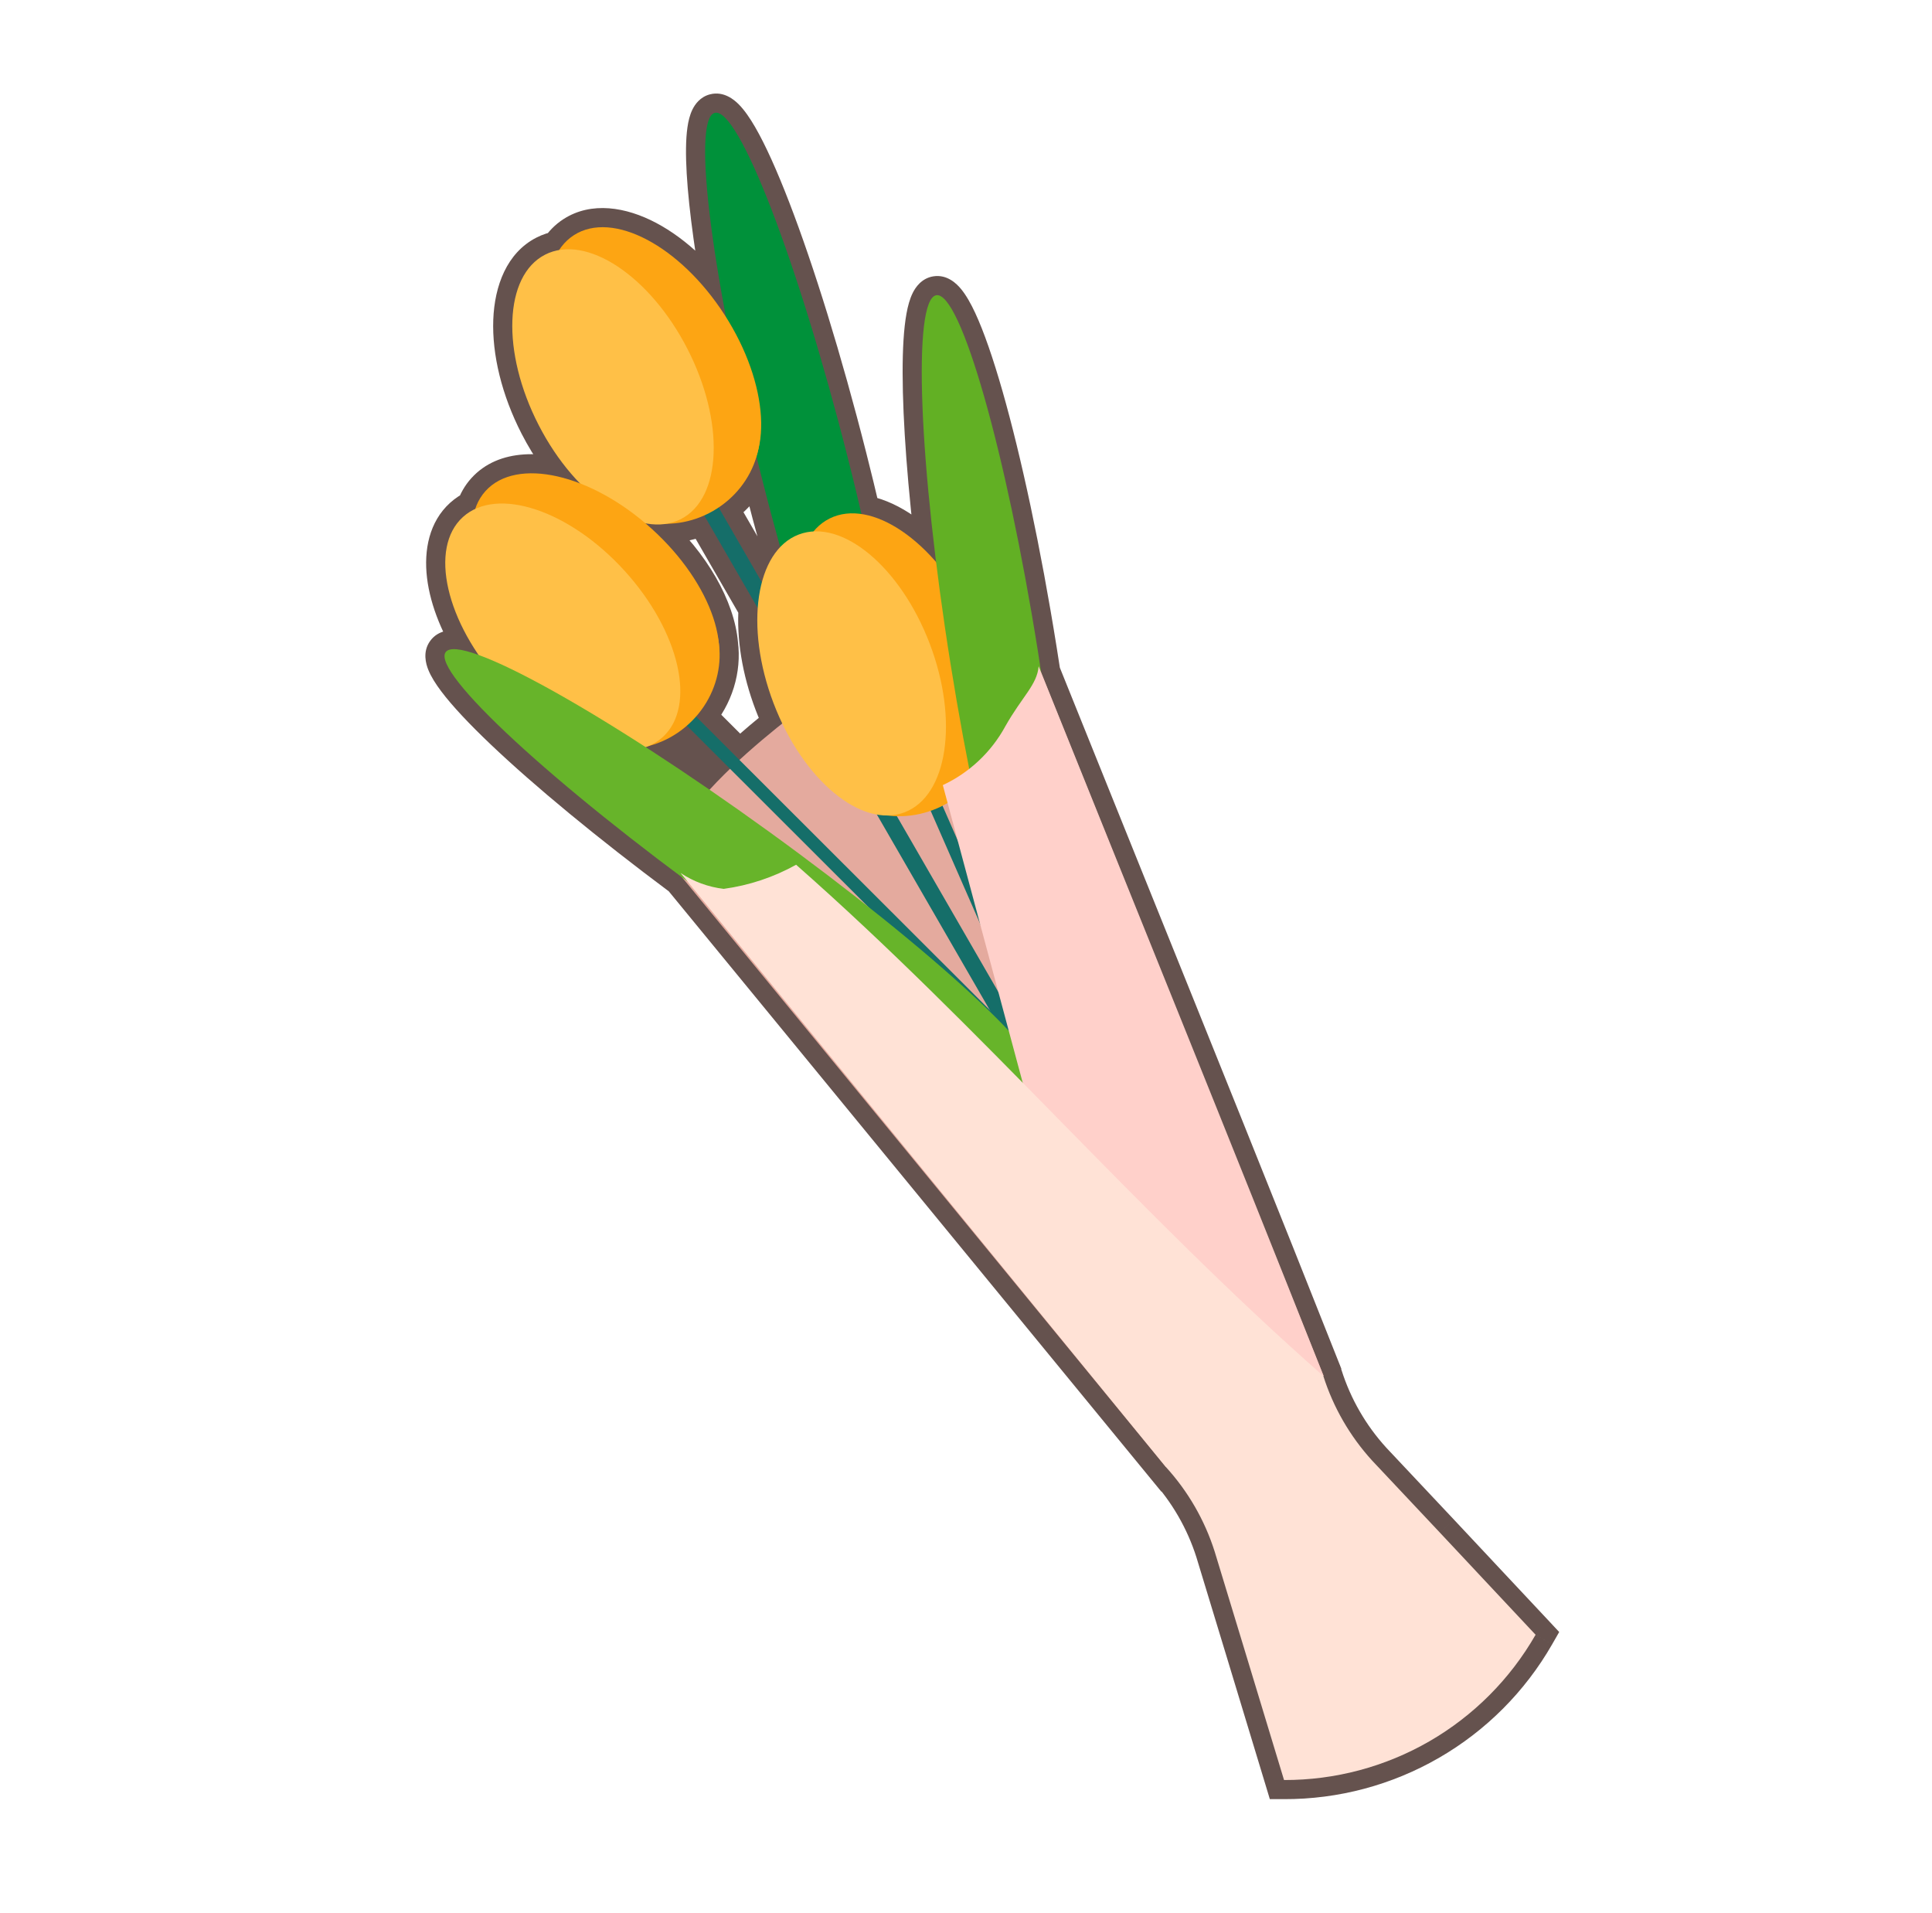 <svg width="101" height="100" viewBox="0 0 101 100" fill="none" xmlns="http://www.w3.org/2000/svg">
<mask id="path-1-outside-1_391_1058" maskUnits="userSpaceOnUse" x="12.495" y="0.437" width="78.311" height="100.638" fill="black">
<rect fill="white" x="12.495" y="0.437" width="78.311" height="100.638"/>
<path fill-rule="evenodd" clip-rule="evenodd" d="M37.367 5.899C38.603 5.586 41.715 13.658 44.32 23.928C44.573 24.925 44.812 25.907 45.036 26.867C46.303 27.054 47.706 27.96 48.935 29.374C47.957 21.473 47.914 15.597 48.949 15.431C50.208 15.23 52.583 23.549 54.255 34.011C54.317 34.398 54.377 34.782 54.435 35.163C55.944 38.915 57.448 42.644 58.949 46.364L58.952 46.372L58.953 46.372C62.386 54.882 65.799 63.341 69.193 71.914L69.193 71.913L69.18 71.921C69.18 71.921 69.18 71.921 69.18 71.921C69.701 73.563 70.573 75.072 71.734 76.344L75.275 80.109L80.276 85.447C78.949 87.761 77.034 89.682 74.724 91.015C72.414 92.349 69.793 93.047 67.126 93.039L65.003 86.04L63.5 81.098C62.979 79.457 62.108 77.947 60.946 76.675L60.946 76.675L60.946 76.675L35.661 45.862C28.021 40.167 22.605 35.045 23.298 34.087C23.482 33.832 24.084 33.896 25.014 34.232C23.093 31.411 22.682 28.402 24.198 27.026C24.391 26.851 24.607 26.709 24.843 26.6C24.96 26.248 25.139 25.933 25.384 25.663C26.39 24.552 28.272 24.473 30.315 25.263C29.516 24.44 28.772 23.408 28.161 22.22C26.198 18.404 26.347 14.416 28.492 13.312C28.726 13.193 28.973 13.112 29.23 13.068C29.435 12.754 29.692 12.492 30.002 12.292C32.031 10.986 35.559 12.851 37.882 16.459C37.905 16.494 37.927 16.53 37.95 16.566C36.79 10.441 36.497 6.12 37.367 5.899ZM33.758 39.053C34.826 39.742 35.944 40.486 37.095 41.278C37.431 40.909 37.792 40.542 38.164 40.184L35.908 37.931C35.315 38.448 34.632 38.801 33.923 38.989C33.869 39.012 33.814 39.033 33.758 39.053ZM39.611 31.783L36.816 26.942C36.178 27.229 35.508 27.37 34.85 27.377C34.499 27.436 34.128 27.426 33.745 27.354C33.856 27.448 33.965 27.544 34.074 27.643C36.161 29.534 37.422 31.815 37.585 33.665C37.749 34.971 37.346 36.364 36.388 37.453L38.657 39.721C39.429 39.011 40.217 38.354 40.893 37.815C40.73 37.475 40.577 37.121 40.438 36.754C39.77 35.001 39.507 33.259 39.611 31.783ZM40.785 28.594C40.468 27.454 40.153 26.274 39.846 25.062C39.745 24.662 39.645 24.264 39.548 23.869C39.238 24.91 38.558 25.864 37.57 26.525L39.828 30.435C40.027 29.684 40.349 29.054 40.785 28.594Z"/>
</mask>
<path fill-rule="evenodd" clip-rule="evenodd" d="M37.367 5.899C38.603 5.586 41.715 13.658 44.32 23.928C44.573 24.925 44.812 25.907 45.036 26.867C46.303 27.054 47.706 27.96 48.935 29.374C47.957 21.473 47.914 15.597 48.949 15.431C50.208 15.23 52.583 23.549 54.255 34.011C54.317 34.398 54.377 34.782 54.435 35.163C55.944 38.915 57.448 42.644 58.949 46.364L58.952 46.372L58.953 46.372C62.386 54.882 65.799 63.341 69.193 71.914L69.193 71.913L69.18 71.921C69.18 71.921 69.18 71.921 69.18 71.921C69.701 73.563 70.573 75.072 71.734 76.344L75.275 80.109L80.276 85.447C78.949 87.761 77.034 89.682 74.724 91.015C72.414 92.349 69.793 93.047 67.126 93.039L65.003 86.04L63.5 81.098C62.979 79.457 62.108 77.947 60.946 76.675L60.946 76.675L60.946 76.675L35.661 45.862C28.021 40.167 22.605 35.045 23.298 34.087C23.482 33.832 24.084 33.896 25.014 34.232C23.093 31.411 22.682 28.402 24.198 27.026C24.391 26.851 24.607 26.709 24.843 26.6C24.96 26.248 25.139 25.933 25.384 25.663C26.39 24.552 28.272 24.473 30.315 25.263C29.516 24.44 28.772 23.408 28.161 22.22C26.198 18.404 26.347 14.416 28.492 13.312C28.726 13.193 28.973 13.112 29.23 13.068C29.435 12.754 29.692 12.492 30.002 12.292C32.031 10.986 35.559 12.851 37.882 16.459C37.905 16.494 37.927 16.53 37.95 16.566C36.79 10.441 36.497 6.12 37.367 5.899ZM33.758 39.053C34.826 39.742 35.944 40.486 37.095 41.278C37.431 40.909 37.792 40.542 38.164 40.184L35.908 37.931C35.315 38.448 34.632 38.801 33.923 38.989C33.869 39.012 33.814 39.033 33.758 39.053ZM39.611 31.783L36.816 26.942C36.178 27.229 35.508 27.37 34.85 27.377C34.499 27.436 34.128 27.426 33.745 27.354C33.856 27.448 33.965 27.544 34.074 27.643C36.161 29.534 37.422 31.815 37.585 33.665C37.749 34.971 37.346 36.364 36.388 37.453L38.657 39.721C39.429 39.011 40.217 38.354 40.893 37.815C40.73 37.475 40.577 37.121 40.438 36.754C39.77 35.001 39.507 33.259 39.611 31.783ZM40.785 28.594C40.468 27.454 40.153 26.274 39.846 25.062C39.745 24.662 39.645 24.264 39.548 23.869C39.238 24.91 38.558 25.864 37.57 26.525L39.828 30.435C40.027 29.684 40.349 29.054 40.785 28.594Z" fill="#FAB698"/>
<path d="M44.32 23.928L45.289 23.682L44.32 23.928ZM37.367 5.899L37.121 4.93L37.121 4.93L37.367 5.899ZM45.036 26.867L44.062 27.094L44.217 27.757L44.89 27.856L45.036 26.867ZM48.935 29.374L48.18 30.03L50.33 32.503L49.927 29.251L48.935 29.374ZM48.949 15.431L49.107 16.419L49.107 16.419L48.949 15.431ZM54.255 34.011L53.268 34.169L53.268 34.169L54.255 34.011ZM54.435 35.163L53.447 35.313L53.464 35.428L53.507 35.536L54.435 35.163ZM58.949 46.364L59.876 45.989L59.876 45.989L58.949 46.364ZM58.952 46.372L59.883 46.006L59.88 45.998L58.952 46.372ZM58.953 46.372L58.022 46.738L58.025 46.746L58.953 46.372ZM69.193 71.914L68.445 72.577L70.123 71.546L69.193 71.914ZM69.193 71.913L69.941 71.25L69.4 70.639L68.693 71.047L69.193 71.913ZM69.18 71.921L68.68 71.055L67.451 71.764L68.533 72.683L69.18 71.921ZM69.18 71.921L70.133 71.618L70.046 71.345L69.828 71.159L69.18 71.921ZM71.734 76.344L70.995 77.019L71.001 77.024L71.006 77.03L71.734 76.344ZM75.275 80.109L76.005 79.425L76.004 79.424L75.275 80.109ZM80.276 85.447L81.143 85.945L81.511 85.303L81.006 84.763L80.276 85.447ZM67.126 93.039L66.169 93.329L66.383 94.037L67.123 94.039L67.126 93.039ZM65.003 86.04L65.96 85.75L65.96 85.749L65.003 86.04ZM63.5 81.098L64.457 80.807L64.453 80.796L63.5 81.098ZM60.946 76.675L60.173 77.309L60.19 77.33L60.208 77.349L60.946 76.675ZM60.946 76.675L61.719 76.041L61.181 75.385L60.446 75.809L60.946 76.675ZM60.946 76.675L60.173 77.309L60.711 77.965L61.446 77.541L60.946 76.675ZM35.661 45.862L36.434 45.228L36.357 45.133L36.259 45.06L35.661 45.862ZM23.298 34.087L22.488 33.501L22.488 33.501L23.298 34.087ZM25.014 34.232L24.675 35.172L27.578 36.219L25.841 33.669L25.014 34.232ZM24.198 27.026L23.526 26.285L23.526 26.285L24.198 27.026ZM24.843 26.6L25.263 27.507L25.656 27.326L25.793 26.915L24.843 26.6ZM25.384 25.663L26.125 26.334L26.125 26.334L25.384 25.663ZM30.315 25.263L29.955 26.196L31.033 24.567L30.315 25.263ZM28.161 22.22L29.05 21.762L28.161 22.22ZM28.492 13.312L28.035 12.423L28.492 13.312ZM29.23 13.068L29.399 14.053L29.829 13.98L30.068 13.614L29.23 13.068ZM30.002 12.292L30.543 13.133L30.002 12.292ZM37.882 16.459L38.722 15.917L38.722 15.917L37.882 16.459ZM37.95 16.566L37.104 17.099L38.932 16.38L37.95 16.566ZM37.095 41.278L36.529 42.102L37.248 42.596L37.835 41.951L37.095 41.278ZM33.758 39.053L33.425 38.11L31.505 38.789L33.216 39.893L33.758 39.053ZM38.164 40.184L38.857 40.905L39.592 40.198L38.87 39.477L38.164 40.184ZM35.908 37.931L36.614 37.223L35.954 36.564L35.251 37.177L35.908 37.931ZM33.923 38.989L33.667 38.022L33.597 38.041L33.531 38.069L33.923 38.989ZM36.816 26.942L37.682 26.442L37.231 25.661L36.408 26.03L36.816 26.942ZM39.611 31.783L40.609 31.853L40.63 31.548L40.477 31.283L39.611 31.783ZM34.85 27.377L34.839 26.377L34.762 26.378L34.686 26.391L34.85 27.377ZM33.745 27.354L33.931 26.371L30.225 25.671L33.097 28.115L33.745 27.354ZM34.074 27.643L34.746 26.902L34.074 27.643ZM37.585 33.665L36.589 33.752L36.59 33.771L36.593 33.789L37.585 33.665ZM36.388 37.453L35.637 36.793L35.017 37.497L35.681 38.161L36.388 37.453ZM38.657 39.721L37.95 40.428L38.629 41.106L39.334 40.456L38.657 39.721ZM40.893 37.815L41.516 38.598L42.14 38.101L41.795 37.383L40.893 37.815ZM40.438 36.754L41.372 36.398L40.438 36.754ZM39.846 25.062L38.877 25.308L38.877 25.308L39.846 25.062ZM40.785 28.594L41.51 29.283L41.9 28.872L41.748 28.326L40.785 28.594ZM39.548 23.869L40.52 23.63L39.642 20.054L38.59 23.583L39.548 23.869ZM37.57 26.525L37.014 25.694L36.236 26.215L36.704 27.025L37.57 26.525ZM39.828 30.435L38.962 30.935L40.173 33.033L40.794 30.692L39.828 30.435ZM45.289 23.682C43.98 18.521 42.54 13.895 41.263 10.585C40.627 8.936 40.019 7.579 39.474 6.638C39.205 6.175 38.922 5.76 38.625 5.459C38.393 5.225 37.845 4.746 37.121 4.93L37.613 6.868C37.198 6.974 37.018 6.678 37.203 6.866C37.323 6.987 37.506 7.231 37.743 7.641C38.211 8.447 38.775 9.69 39.397 11.304C40.637 14.519 42.055 19.064 43.351 24.174L45.289 23.682ZM46.01 26.64C45.784 25.674 45.544 24.686 45.289 23.682L43.351 24.174C43.602 25.165 43.84 26.141 44.062 27.094L46.01 26.64ZM49.69 28.718C48.376 27.207 46.776 26.113 45.182 25.878L44.89 27.856C45.831 27.995 47.035 28.712 48.18 30.03L49.69 28.718ZM48.791 14.444C48.174 14.543 47.857 15.026 47.717 15.307C47.559 15.623 47.459 16.004 47.389 16.39C47.246 17.177 47.185 18.244 47.187 19.503C47.191 22.036 47.451 25.525 47.942 29.497L49.927 29.251C49.441 25.322 49.191 21.922 49.187 19.5C49.185 18.282 49.246 17.356 49.357 16.747C49.413 16.436 49.472 16.269 49.506 16.201C49.557 16.098 49.466 16.361 49.107 16.419L48.791 14.444ZM55.243 33.854C54.403 28.596 53.383 23.859 52.409 20.448C51.923 18.749 51.439 17.342 50.981 16.356C50.755 15.871 50.51 15.432 50.241 15.106C50.031 14.852 49.529 14.326 48.791 14.444L49.107 16.419C48.684 16.486 48.531 16.176 48.699 16.379C48.807 16.511 48.968 16.771 49.167 17.2C49.56 18.045 50.011 19.334 50.486 20.997C51.432 24.31 52.436 28.965 53.268 34.169L55.243 33.854ZM55.424 35.012C55.365 34.629 55.305 34.242 55.243 33.854L53.268 34.169C53.329 34.553 53.389 34.935 53.447 35.313L55.424 35.012ZM59.876 45.989C58.376 42.27 56.871 38.541 55.363 34.79L53.507 35.536C55.016 39.289 56.521 43.018 58.022 46.738L59.876 45.989ZM59.88 45.998L59.876 45.989L58.022 46.738L58.025 46.746L59.88 45.998ZM59.883 46.006L59.883 46.006L58.022 46.738L58.022 46.738L59.883 46.006ZM70.123 71.546C66.728 62.97 63.313 54.507 59.88 45.998L58.025 46.746C61.459 55.256 64.871 63.713 68.263 72.282L70.123 71.546ZM68.445 72.577L68.445 72.577L69.942 71.25L69.941 71.25L68.445 72.577ZM69.68 72.787L69.693 72.779L68.693 71.047L68.68 71.055L69.68 72.787ZM69.828 71.159C69.833 71.164 69.837 71.168 69.84 71.17C69.842 71.171 69.844 71.173 69.844 71.173C69.844 71.173 69.844 71.173 69.844 71.173C69.844 71.173 69.844 71.173 69.844 71.173C69.844 71.173 69.844 71.173 69.844 71.173C69.844 71.173 69.843 71.173 69.843 71.173C69.843 71.172 69.843 71.172 69.843 71.172C69.842 71.171 69.841 71.171 69.84 71.169C69.837 71.167 69.833 71.164 69.827 71.159L68.533 72.683C68.527 72.678 68.523 72.675 68.52 72.673C68.518 72.671 68.516 72.669 68.517 72.669C68.517 72.669 68.517 72.669 68.517 72.669C68.517 72.669 68.517 72.669 68.517 72.669C68.517 72.669 68.517 72.669 68.517 72.669C68.517 72.669 68.517 72.669 68.517 72.669C68.517 72.67 68.517 72.67 68.518 72.67C68.518 72.671 68.519 72.672 68.52 72.673C68.523 72.675 68.527 72.679 68.533 72.683L69.828 71.159ZM72.473 75.67C71.409 74.505 70.611 73.123 70.133 71.618L68.227 72.224C68.792 74.004 69.737 75.639 70.995 77.019L72.473 75.67ZM76.004 79.424L72.462 75.659L71.006 77.03L74.547 80.794L76.004 79.424ZM81.006 84.763L76.005 79.425L74.546 80.793L79.546 86.131L81.006 84.763ZM75.224 91.881C77.686 90.46 79.729 88.411 81.143 85.945L79.408 84.95C78.169 87.11 76.381 88.904 74.224 90.149L75.224 91.881ZM67.123 94.039C69.966 94.048 72.761 93.303 75.224 91.881L74.224 90.149C72.067 91.394 69.619 92.047 67.129 92.039L67.123 94.039ZM64.046 86.33L66.169 93.329L68.082 92.749L65.96 85.75L64.046 86.33ZM62.543 81.389L64.046 86.331L65.96 85.749L64.457 80.807L62.543 81.389ZM60.208 77.349C61.271 78.515 62.069 79.897 62.547 81.401L64.453 80.796C63.888 79.016 62.944 77.38 61.685 76.001L60.208 77.349ZM60.173 77.309L60.173 77.309L61.719 76.041L61.719 76.041L60.173 77.309ZM61.446 77.541L61.446 77.541L60.446 75.809L60.446 75.809L61.446 77.541ZM34.888 46.497L60.173 77.309L61.719 76.041L36.434 45.228L34.888 46.497ZM22.488 33.501C22.078 34.067 22.268 34.704 22.388 35.004C22.533 35.369 22.779 35.752 23.064 36.131C23.643 36.901 24.541 37.854 25.666 38.923C27.927 41.072 31.224 43.802 35.064 46.664L36.259 45.06C32.459 42.228 29.228 39.549 27.044 37.473C25.946 36.43 25.142 35.567 24.662 34.929C24.417 34.604 24.294 34.386 24.246 34.264C24.172 34.079 24.344 34.346 24.108 34.673L22.488 33.501ZM25.353 33.291C24.859 33.112 24.382 32.979 23.966 32.942C23.639 32.912 22.921 32.901 22.488 33.501L24.108 34.673C23.98 34.85 23.821 34.908 23.759 34.924C23.707 34.937 23.705 34.926 23.787 34.934C23.95 34.948 24.239 35.015 24.675 35.172L25.353 33.291ZM23.526 26.285C22.441 27.27 22.149 28.746 22.324 30.206C22.501 31.678 23.16 33.285 24.188 34.794L25.841 33.669C24.948 32.358 24.44 31.05 24.31 29.968C24.179 28.875 24.439 28.157 24.87 27.766L23.526 26.285ZM24.424 25.692C24.099 25.842 23.797 26.04 23.526 26.285L24.87 27.766C24.985 27.662 25.116 27.576 25.263 27.507L24.424 25.692ZM24.643 24.991C24.298 25.371 24.051 25.811 23.894 26.285L25.793 26.915C25.868 26.686 25.98 26.494 26.125 26.334L24.643 24.991ZM30.676 24.331C28.52 23.497 26.082 23.403 24.643 24.991L26.125 26.334C26.698 25.701 28.024 25.45 29.955 26.196L30.676 24.331ZM27.271 22.677C27.925 23.948 28.725 25.061 29.598 25.96L31.033 24.567C30.306 23.818 29.619 22.869 29.05 21.762L27.271 22.677ZM28.035 12.423C26.498 13.214 25.853 14.935 25.787 16.712C25.719 18.525 26.227 20.646 27.271 22.677L29.05 21.762C28.132 19.978 27.733 18.197 27.785 16.786C27.839 15.34 28.341 14.515 28.95 14.202L28.035 12.423ZM29.061 12.082C28.707 12.143 28.362 12.255 28.035 12.423L28.95 14.202C29.089 14.13 29.238 14.081 29.399 14.053L29.061 12.082ZM29.46 11.451C29.024 11.732 28.669 12.098 28.393 12.521L30.068 13.614C30.201 13.41 30.36 13.251 30.543 13.133L29.46 11.451ZM38.722 15.917C37.486 13.996 35.903 12.497 34.299 11.649C32.727 10.817 30.914 10.516 29.46 11.451L30.543 13.133C31.119 12.762 32.084 12.74 33.364 13.417C34.612 14.076 35.955 15.313 37.041 17L38.722 15.917ZM38.795 16.032C38.771 15.994 38.747 15.955 38.722 15.917L37.041 17C37.062 17.033 37.083 17.066 37.104 17.099L38.795 16.032ZM37.121 4.93C36.599 5.062 36.325 5.463 36.194 5.735C36.057 6.018 35.983 6.344 35.938 6.655C35.847 7.286 35.843 8.118 35.899 9.077C36.012 11.011 36.384 13.67 36.967 16.752L38.932 16.38C38.356 13.336 38.002 10.772 37.896 8.96C37.842 8.046 37.855 7.372 37.918 6.94C37.95 6.719 37.986 6.623 37.995 6.604C38.01 6.573 37.917 6.791 37.613 6.868L37.121 4.93ZM37.662 40.454C36.503 39.657 35.377 38.907 34.3 38.213L33.216 39.893C34.276 40.577 35.385 41.316 36.529 42.102L37.662 40.454ZM37.47 39.464C37.086 39.834 36.709 40.217 36.355 40.605L37.835 41.951C38.153 41.602 38.498 41.251 38.857 40.905L37.47 39.464ZM35.201 38.638L37.457 40.892L38.87 39.477L36.614 37.223L35.201 38.638ZM34.178 39.956C35.035 39.729 35.855 39.304 36.565 38.685L35.251 37.177C34.774 37.593 34.229 37.873 33.667 38.022L34.178 39.956ZM34.092 39.996C34.167 39.969 34.242 39.94 34.315 39.909L33.531 38.069C33.496 38.084 33.461 38.097 33.425 38.11L34.092 39.996ZM35.95 27.442L38.745 32.283L40.477 31.283L37.682 26.442L35.95 27.442ZM34.861 28.377C35.655 28.368 36.46 28.198 37.225 27.855L36.408 26.03C35.895 26.259 35.361 26.372 34.839 26.377L34.861 28.377ZM33.559 28.336C34.042 28.427 34.532 28.444 35.014 28.363L34.686 26.391C34.465 26.427 34.214 26.425 33.931 26.371L33.559 28.336ZM34.746 26.902C34.629 26.796 34.512 26.693 34.393 26.592L33.097 28.115C33.2 28.203 33.302 28.292 33.403 28.384L34.746 26.902ZM38.581 33.577C38.389 31.397 36.95 28.9 34.746 26.902L33.403 28.384C35.372 30.169 36.455 32.233 36.589 33.752L38.581 33.577ZM37.138 38.114C38.285 36.811 38.777 35.132 38.577 33.54L36.593 33.789C36.721 34.809 36.407 35.918 35.637 36.793L37.138 38.114ZM39.364 39.013L37.094 36.746L35.681 38.161L37.95 40.428L39.364 39.013ZM40.27 37.033C39.581 37.582 38.774 38.254 37.98 38.985L39.334 40.456C40.083 39.767 40.852 39.126 41.516 38.598L40.27 37.033ZM39.503 37.11C39.653 37.502 39.816 37.882 39.992 38.248L41.795 37.383C41.643 37.067 41.502 36.739 41.372 36.398L39.503 37.11ZM38.614 31.712C38.498 33.352 38.791 35.239 39.503 37.11L41.372 36.398C40.749 34.762 40.516 33.166 40.609 31.853L38.614 31.712ZM38.877 25.308C39.186 26.527 39.502 27.715 39.822 28.863L41.748 28.326C41.433 27.194 41.121 26.02 40.816 24.816L38.877 25.308ZM38.577 24.107C38.675 24.505 38.775 24.905 38.877 25.308L40.816 24.816C40.715 24.418 40.616 24.023 40.52 23.63L38.577 24.107ZM38.126 27.356C39.309 26.566 40.13 25.418 40.507 24.154L38.59 23.583C38.346 24.402 37.808 25.163 37.014 25.694L38.126 27.356ZM40.694 29.935L38.436 26.025L36.704 27.025L38.962 30.935L40.694 29.935ZM40.06 27.905C39.48 28.516 39.091 29.311 38.861 30.179L40.794 30.692C40.962 30.058 41.218 29.591 41.51 29.283L40.06 27.905Z" fill="#65524E" mask="url(#path-1-outside-1_391_1058)"/>
<path d="M44.32 23.928C41.715 13.657 38.603 5.586 37.367 5.899C36.132 6.212 37.242 14.792 39.846 25.062C42.451 35.333 45.563 43.404 46.799 43.091C48.034 42.778 46.924 34.198 44.32 23.928Z" fill="#00913A"/>
<path d="M69.193 71.914L54.308 34.87C53.301 31.526 42.759 36.404 42.759 36.404C42.759 36.404 33.142 43.164 35.535 45.709L60.946 76.675" fill="#E4AA9E"/>
<path d="M36.807 25.203L36.06 25.633L56.968 61.846L57.714 61.416L36.807 25.203Z" fill="#156E69"/>
<path d="M37.283 26.704C39.564 25.387 40.407 22.578 39.167 20.429C37.926 18.28 35.072 17.606 32.79 18.923C30.509 20.24 29.666 23.049 30.906 25.198C32.147 27.347 35.002 28.021 37.283 26.704Z" fill="#FDA513"/>
<path d="M38.415 25.356C40.444 24.05 40.205 20.066 37.882 16.459C35.559 12.851 32.031 10.986 30.002 12.292C27.973 13.599 28.212 17.582 30.535 21.19C32.858 24.797 36.386 26.663 38.415 25.356Z" fill="#FDA513"/>
<path d="M35.931 18.223C33.969 14.407 30.638 12.209 28.492 13.313C26.346 14.416 26.198 18.404 28.161 22.22C30.123 26.036 33.454 28.234 35.6 27.13C37.746 26.027 37.894 22.039 35.931 18.223Z" fill="#FFC047"/>
<path d="M35.312 36.38L34.834 36.858L51.487 53.494L51.965 53.015L35.312 36.38Z" fill="#156E69"/>
<path d="M36.166 37.69C38.028 35.826 38.114 32.894 36.358 31.14C34.603 29.387 31.671 29.476 29.81 31.34C27.948 33.203 27.862 36.135 29.617 37.889C31.372 39.642 34.304 39.553 36.166 37.69Z" fill="#FDA513"/>
<path d="M36.896 36.098C38.517 34.31 37.254 30.525 34.074 27.643C30.895 24.762 27.004 23.875 25.384 25.663C23.763 27.451 25.026 31.236 28.206 34.118C31.385 36.999 35.276 37.886 36.896 36.098Z" fill="#FDA513"/>
<path d="M34.644 38.529C36.43 36.907 35.54 33.017 32.656 29.84C29.771 26.664 25.985 25.404 24.198 27.026C22.412 28.648 23.302 32.538 26.186 35.715C29.071 38.891 32.857 40.152 34.644 38.529Z" fill="#FFC047"/>
<path d="M48.602 40.585L47.985 40.856L57.394 62.332L58.012 62.061L48.602 40.585Z" fill="#156E69"/>
<path d="M51.58 36.212C50.586 33.939 47.823 32.953 45.41 34.008C42.997 35.064 41.847 37.763 42.841 40.036C43.836 42.309 46.598 43.295 49.011 42.24C51.425 41.184 52.575 38.485 51.58 36.212Z" fill="#FDA513"/>
<path d="M50.744 32.114C48.836 28.271 45.537 26.026 43.375 27.099C41.214 28.172 41.009 32.158 42.918 36.001C44.826 39.844 48.126 42.089 50.287 41.016C52.448 39.942 52.653 35.957 50.744 32.114Z" fill="#FDA513"/>
<path d="M48.604 33.644C47.077 29.634 44.011 27.08 41.756 27.939C39.501 28.797 38.911 32.744 40.438 36.754C41.965 40.764 45.031 43.318 47.286 42.459C49.541 41.601 50.131 37.654 48.604 33.644Z" fill="#FFC047"/>
<path d="M54.255 34.011C52.584 23.549 50.208 15.23 48.949 15.431C47.691 15.633 48.026 24.277 49.698 34.74C51.37 45.203 53.746 53.521 55.004 53.32C56.263 53.119 55.928 44.474 54.255 34.011Z" fill="#62B024"/>
<path d="M54.382 56.58C55.129 55.548 48.777 49.675 40.193 43.464C31.609 37.253 24.045 33.054 23.298 34.087C22.55 35.12 28.903 40.992 37.487 47.203C46.071 53.414 53.635 57.613 54.382 56.58Z" fill="#67B42A"/>
<path d="M57.309 70.745C57.042 69.975 49.288 41.037 49.288 41.037C50.678 40.387 51.824 39.308 52.557 37.96C53.435 36.405 54.219 35.792 54.298 34.823C59.306 47.28 64.27 59.478 69.193 71.914L57.309 70.745Z" fill="#FFD0CA"/>
<path d="M80.276 85.447L75.275 80.109L71.734 76.345C70.573 75.072 69.701 73.563 69.18 71.921C59.429 63.34 51.37 53.781 41.619 45.199C40.447 45.851 39.163 46.279 37.834 46.46C37.028 46.365 36.255 46.081 35.579 45.63L60.946 76.675C62.108 77.948 62.979 79.457 63.5 81.099L65.003 86.04L67.126 93.04C69.793 93.047 72.414 92.349 74.724 91.016C77.034 89.682 78.949 87.761 80.276 85.447Z" fill="#FFE2D6"/>
</svg>
